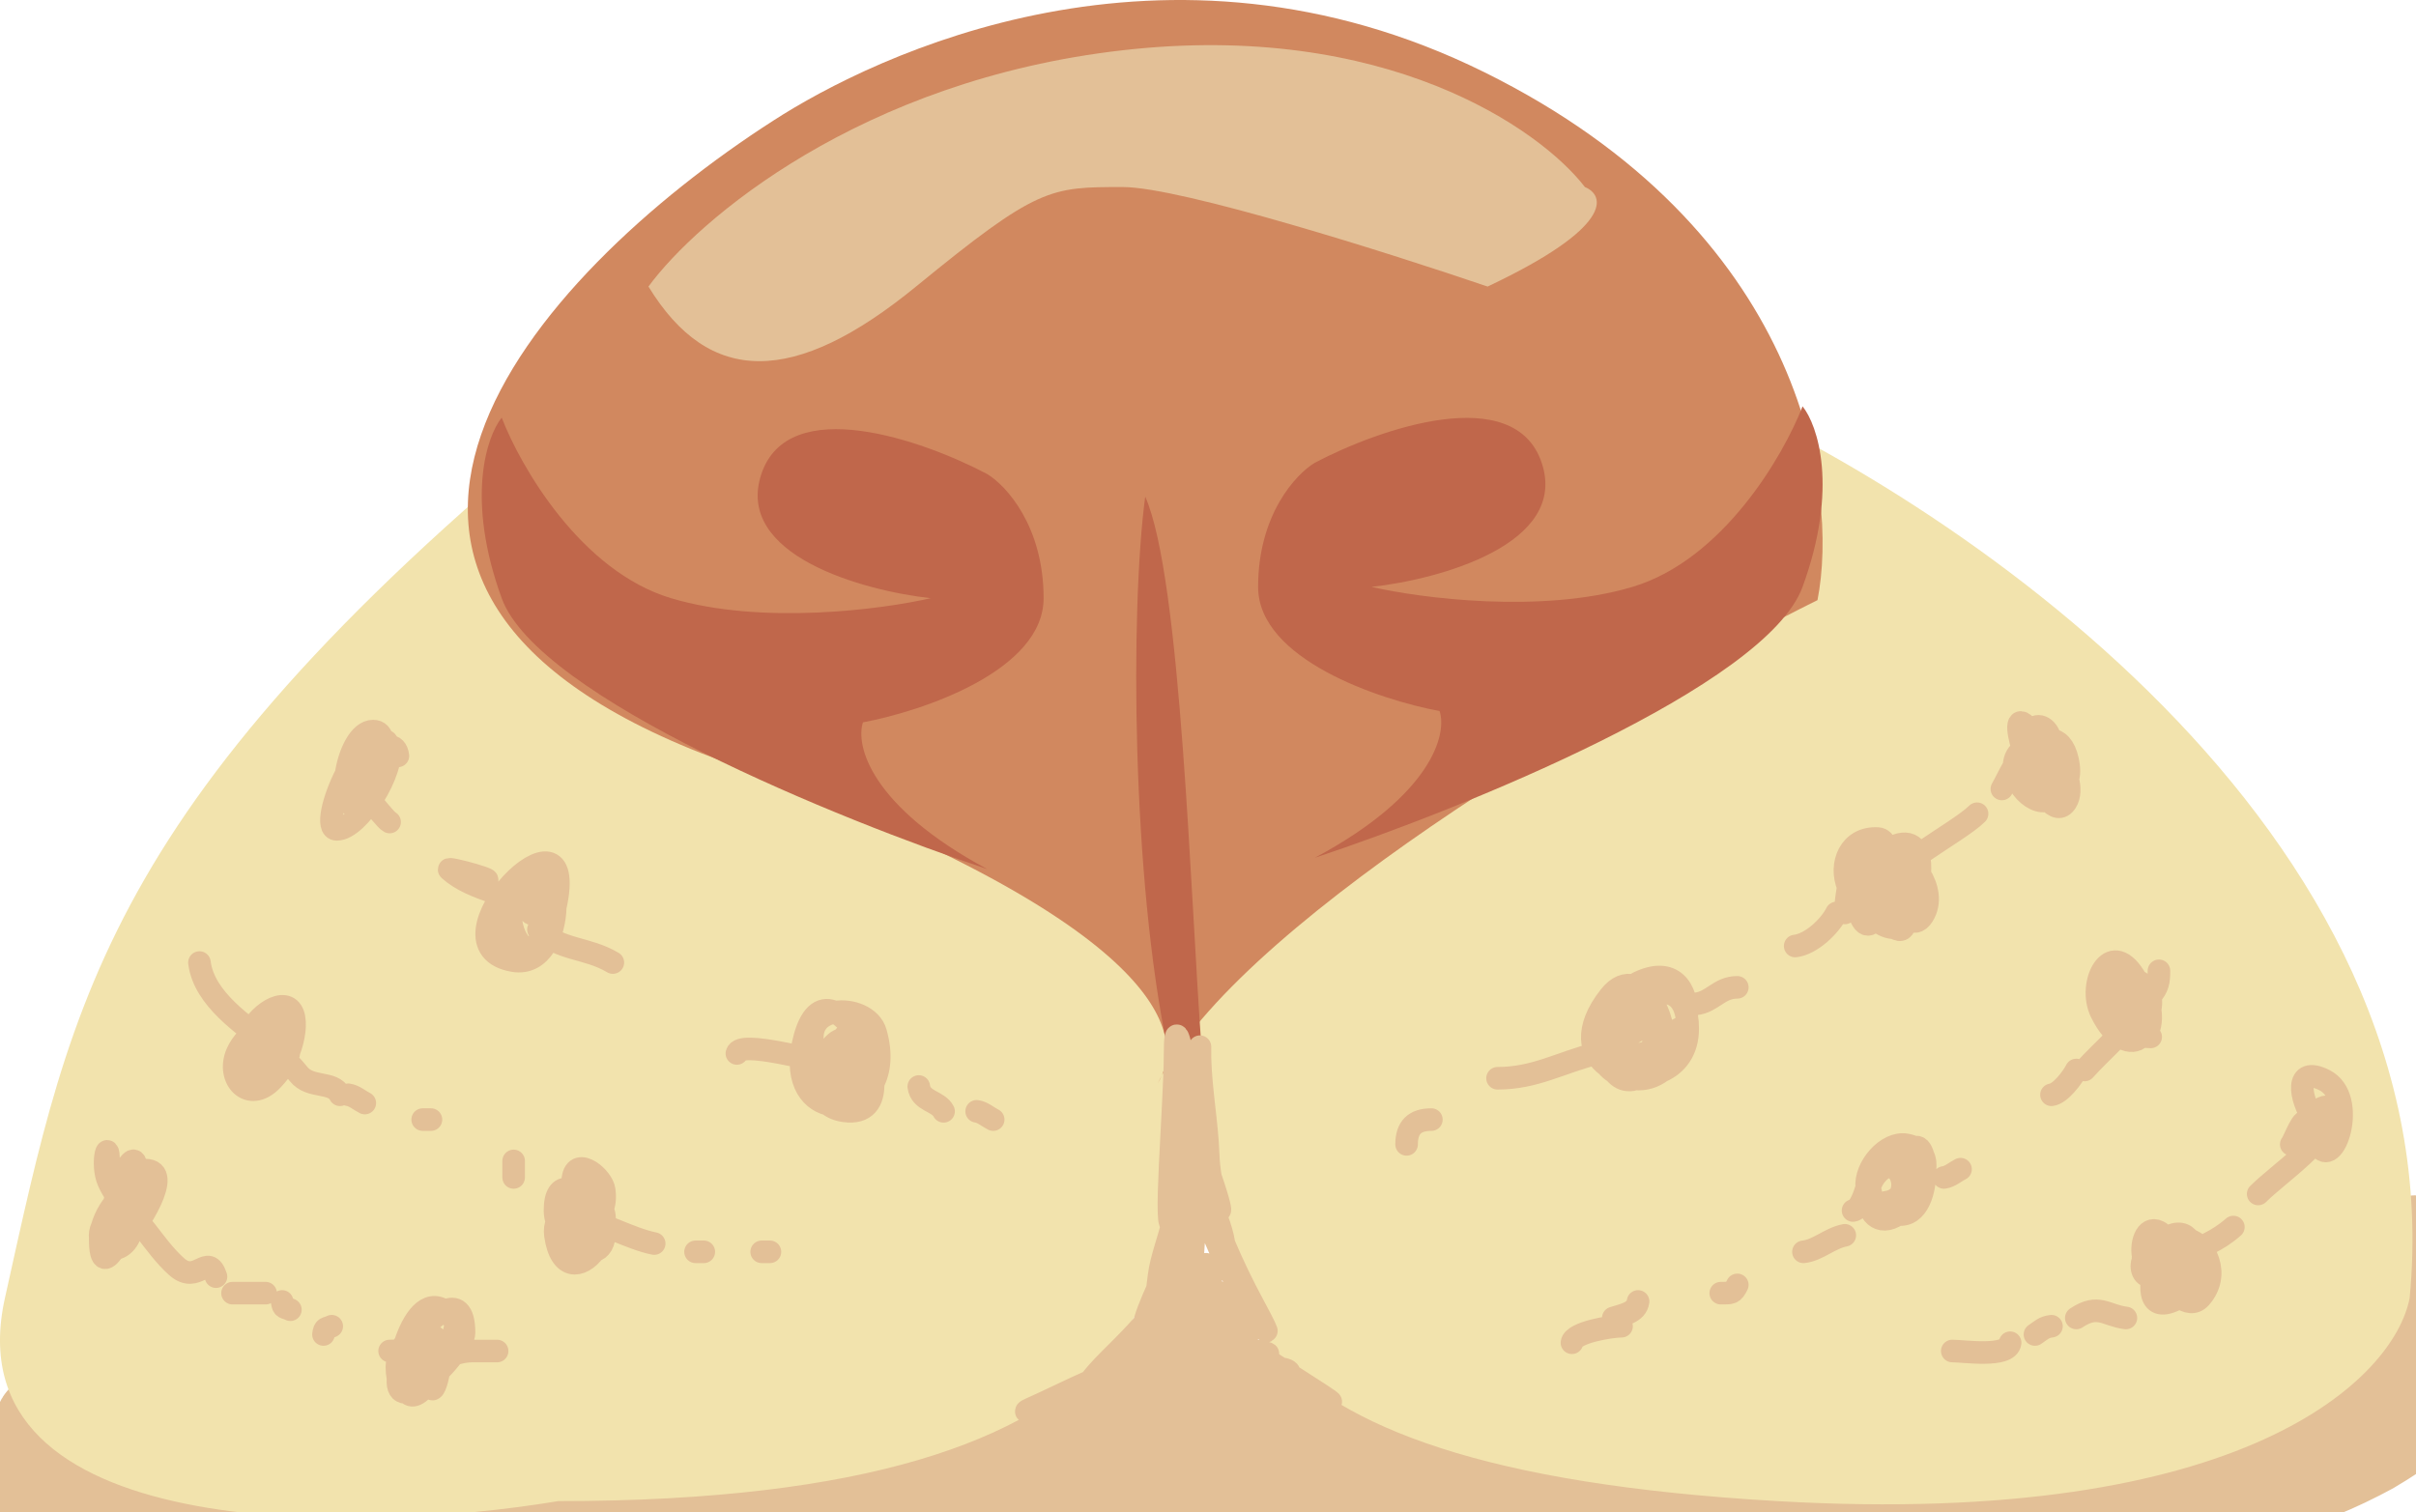 <svg width="107" height="67" viewBox="0 0 107 67" fill="none" xmlns="http://www.w3.org/2000/svg">
<g clip-path="url(#clip0_243_718)">
<path d="M9.199 64.977C8.705 65.21 6.381 65.685 7.775 65.709C10.178 65.751 12.317 66.506 14.692 65.913C21.015 64.332 28.147 65.91 34.526 66.442C41.302 67.006 48.032 67.955 54.808 68.557C58.74 68.907 62.708 68.482 66.648 68.822C72.217 69.302 78.091 69.211 83.614 68.354C84.435 68.227 82.023 68.08 81.946 68.069C78.799 67.629 75.641 67.378 72.466 67.255C64.56 66.95 56.451 66.835 48.543 67.194C47.436 67.245 46.884 67.462 48.339 67.621C52.145 68.04 55.965 68.315 59.772 68.72C60.413 68.788 73.181 69.964 68.987 67.357C66.618 65.884 63.562 65.676 60.87 65.343C55.331 64.658 49.595 64.257 44.027 64.855C43.172 64.947 39.131 65.171 38.453 66.076C38.135 66.499 39.474 66.369 39.999 66.442C41.754 66.686 43.518 66.757 45.288 66.787C49.303 66.857 53.548 67.16 57.534 66.564C57.9 66.509 62.346 65.191 62.335 65.18C61.345 64.19 58.479 64.485 57.31 64.428C52.374 64.186 47.483 64.359 42.562 64.773C42.126 64.81 38.16 65.155 40.894 64.896C44.746 64.53 48.574 63.807 52.388 63.166C54.899 62.744 57.373 62.118 59.894 61.763C60.043 61.742 60.197 61.743 60.342 61.702C60.694 61.601 59.609 61.69 59.243 61.702C57.37 61.763 55.5 61.885 53.628 61.966C52.426 62.018 48.139 61.995 52.143 62.231C56.953 62.514 61.673 62.778 66.445 63.492C70.897 64.158 84.374 63.934 79.912 64.529C75.448 65.124 61.941 64.036 66.404 64.631C73.998 65.644 81.535 67.62 89.229 66.279C91.021 65.966 93.399 65.539 94.945 64.468C95.184 64.303 90.889 64.259 90.591 64.265C87.033 64.337 83.651 64.862 80.196 65.709C79.875 65.788 74.248 67.208 75.517 67.54C81.237 69.036 87.998 67.568 93.663 66.523C94.668 66.338 97.716 66.076 96.694 66.076C93.75 66.076 90.785 66.531 87.927 67.215C85.177 67.872 82.184 68.674 79.83 70.307C77.639 71.826 82.316 71.053 82.882 70.958C88.849 69.951 94.069 66.727 99.746 64.835C100.787 64.487 100.672 64.413 99.4 64.245C98.66 64.147 91.269 63.288 91.141 64.123C90.996 65.065 94.787 65.773 95.311 65.852C98.635 66.35 101.887 65.315 104.791 63.736C104.853 63.702 107.628 62.042 107.171 61.763C105.673 60.847 101.47 62.202 100.01 62.495C89.67 64.573 79.248 65.983 68.886 67.906C68.841 67.915 63.546 68.964 65.671 69.005C69.799 69.083 73.896 69.087 78.02 69.371C78.251 69.387 84.13 69.338 84.387 70.022C84.661 70.753 82.828 70.107 82.047 70.124C78.988 70.19 75.93 70.337 72.873 70.469C65.918 70.771 58.965 71.048 52.021 71.568C51.626 71.598 40.858 72.678 40.934 72.85C41.435 73.977 49.092 74.36 50.007 74.497C55.453 75.313 60.996 76.039 66.445 74.864C66.51 74.849 70.184 74.03 69.089 73.582C66.654 72.586 63.263 72.843 60.708 72.748C48.458 72.291 36.125 71.609 23.867 71.609C21.321 71.609 21.254 71.836 23.846 72.097C31.458 72.862 39.089 73.677 46.752 73.521C47.08 73.514 50.342 73.399 51.147 73.114C52.507 72.632 48.458 72.007 47.037 71.751C39.362 70.369 31.49 70.136 23.724 69.574C20.996 69.377 18.205 69.005 15.465 69.005C13.031 69.005 20.306 69.514 22.727 69.757C27.223 70.21 31.771 70.98 36.296 71.039C36.668 71.044 39.988 71.005 37.924 70.388C29.606 67.902 20.231 68.272 11.641 68.272C10.513 68.272 9.573 68.198 11.152 68.801C13.834 69.826 16.623 70.406 19.493 70.469C19.513 70.47 21.82 70.469 20.551 70.469C17.893 70.469 15.222 70.338 12.597 69.9C9.182 69.331 5.107 65.504 4.317 62.007C3.748 59.487 6.918 66.618 8.935 68.232C9.407 68.61 7.716 68.237 7.124 68.11C6.006 67.869 3.176 67.61 2.486 66.564C2.183 66.103 1.969 62.186 2.405 63.472C3.183 65.766 4.014 67.894 6.351 69.025C10.178 70.877 15.318 70.694 19.493 70.815C26.191 71.01 33.183 69.691 39.714 68.354C47.916 66.674 56.219 65.422 64.451 63.878C66.757 63.446 68.956 62.853 71.205 62.21C72.538 61.829 71.414 62.047 70.676 62.047C69.353 62.047 68.064 62.036 66.75 61.885C65.026 61.686 69.396 63.064 69.659 63.126C75.2 64.429 81.029 64.327 86.584 63.146C89.208 62.588 87.719 62.268 85.974 62.434C84.616 62.563 86.924 63.121 87.072 63.146C88.906 63.458 90.792 63.446 92.524 62.699C94.348 61.912 95.971 60.614 97.528 59.403C97.901 59.114 100.161 56.768 99.563 58.182C98.686 60.254 98.456 65.672 101.902 62.8C103.941 61.102 105.441 58.642 106.927 56.474C107.658 55.407 107.123 55.098 106.317 55.904C104.913 57.308 107.056 60.08 107.863 61.254C108.244 61.808 108.463 61.508 108.432 60.949C108.344 59.312 106.814 57.764 105.869 56.555C105.274 55.794 104.079 53.311 104.079 54.276C104.079 55.793 105.09 57.191 105.035 58.793C104.792 65.844 93.421 68.871 88.293 71.202" stroke="#E3C097" stroke-width="5" stroke-linecap="round"/>
<path d="M74.719 17H67.219C61.386 11 45.219 2.6 27.219 17C4.719 35 3.219 44 0.219 57.5C-2.181 68.3 15.719 68 24.719 66.5C52.219 66.5 52.719 55.667 52.219 47C53.719 56.5 52.719 65 78.719 66.5C99.519 67.7 106.053 61 106.719 57.5C108.719 36.7 86.219 21.833 74.719 17Z" fill="#F2E3AD"/>
<path d="M51.463 47.629C51.404 47.766 51.338 47.889 51.269 48C51.33 47.877 51.395 47.753 51.463 47.629C52.312 45.635 51.473 40.849 32.001 33.724C11.192 26.11 23.545 12.217 34.249 5.343C38.745 2.435 51.59 -3.789 65.72 3.19C79.85 10.169 81.456 21.695 80.493 26.586C72.389 30.615 55.45 40.367 51.463 47.629Z" fill="#D1885F"/>
<path d="M29.719 26.5C25.719 25.3 23.053 20.667 22.219 18.5C21.553 19.333 20.619 22.1 22.219 26.5C23.819 30.9 37.219 36.333 43.719 38.5C38.519 35.7 37.886 33 38.219 32C40.886 31.5 46.219 29.7 46.219 26.5C46.219 23.3 44.553 21.5 43.719 21C40.886 19.5 34.919 17.4 33.719 21C32.519 24.6 38.219 26.167 41.219 26.5C39.053 27 33.719 27.7 29.719 26.5Z" fill="#C0674B"/>
<path d="M72.296 26C76.315 24.8 78.994 20.167 79.832 18C80.501 18.833 81.439 21.6 79.832 26C78.224 30.4 64.761 35.833 58.231 38C63.455 35.2 64.092 32.5 63.757 31.5C61.078 31 55.719 29.2 55.719 26C55.719 22.8 57.394 21 58.231 20.5C61.078 19 67.072 16.9 68.278 20.5C69.483 24.1 63.757 25.667 60.743 26C62.919 26.5 68.278 27.2 72.296 26Z" fill="#C0674B"/>
<path d="M51.719 46.5C50.119 38.9 50.053 27 50.719 22C52.319 25.6 52.719 39.833 53.219 46.5L51.719 46.5Z" fill="#C0674B"/>
<path d="M49.725 2.226C38.091 3.548 30.874 9.756 28.719 12.694C31.412 17.102 35.182 17.102 40.569 12.694C45.955 8.286 46.493 8.286 49.725 8.286C52.31 8.286 61.574 11.225 65.883 12.694C71.484 10.05 71.09 8.654 70.192 8.286C68.217 5.715 61.359 0.903 49.725 2.226Z" fill="#E3C097"/>
<path d="M52.408 47.401C52.408 47.416 52.408 47.432 52.408 47.449M52.408 47.449C52.41 47.807 52.427 48.355 52.472 48.928M52.408 47.449C52.409 47.313 52.415 47.229 52.426 47.188M52.408 47.449C52.408 47.46 52.408 47.471 52.408 47.482C52.408 48.058 52.427 48.588 52.473 49.105M52.472 48.928C52.513 49.451 52.576 49.995 52.67 50.438M52.472 48.928C52.467 48.186 52.443 47.559 52.426 47.188M52.472 48.928C52.473 48.986 52.473 49.045 52.473 49.105M52.67 50.438C52.707 50.615 52.749 50.775 52.797 50.912M52.67 50.438C52.668 50.445 52.667 50.451 52.666 50.458M52.67 50.438C52.702 50.293 52.734 50.153 52.764 50.021M52.797 50.912C52.803 50.932 52.81 50.951 52.817 50.969M52.797 50.912C52.8 50.96 52.804 51.01 52.808 51.061M52.797 50.912C52.782 50.718 52.774 50.545 52.774 50.411C52.774 50.292 52.771 50.161 52.764 50.021M52.817 50.969C52.83 51.002 52.843 51.033 52.856 51.062C53.027 51.448 53.096 51.79 53.123 52.15M52.817 50.969C52.855 50.56 52.857 50.14 52.834 49.721M52.817 50.969C52.815 51 52.812 51.031 52.808 51.061M53.123 52.15C53.144 52.425 53.14 52.712 53.14 53.036C53.14 53.118 53.137 53.17 53.131 53.196M53.123 52.15C53.053 51.964 52.989 51.778 52.937 51.591C52.893 51.433 52.852 51.278 52.814 51.125M53.123 52.15C53.169 52.272 53.218 52.394 53.27 52.516M53.131 53.196C53.118 53.253 53.093 53.179 53.06 53.022M53.131 53.196C53.54 54.201 53.926 55.197 54.422 56.189C54.536 56.418 54.714 56.742 54.912 57.089M53.131 53.196C53.108 53.138 53.084 53.08 53.06 53.022M53.06 53.022C52.984 52.648 52.873 51.804 52.814 51.125M53.06 53.022C52.993 52.857 52.925 52.692 52.856 52.527C52.766 52.314 52.693 52.131 52.634 51.995M52.814 51.125C52.812 51.103 52.81 51.082 52.808 51.061M52.814 51.125C52.811 51.113 52.808 51.102 52.805 51.09M52.808 51.061C52.807 51.071 52.806 51.08 52.805 51.09M52.764 50.021C52.72 49.084 52.544 47.776 52.457 47.167M52.764 50.021C52.788 49.915 52.812 49.814 52.834 49.721M52.457 47.167C52.457 47.165 52.457 47.162 52.456 47.16M52.457 47.167C52.468 47.219 52.479 47.27 52.489 47.319C52.646 48.069 52.789 48.895 52.834 49.721M52.457 47.167C52.541 47.262 52.723 48.222 52.938 49.303M52.457 47.167C52.457 47.167 52.458 47.167 52.457 47.167ZM52.457 47.167C52.445 47.153 52.434 47.16 52.426 47.188M52.456 47.16C52.427 46.955 52.408 46.831 52.408 46.831C52.408 46.831 52.411 46.876 52.415 46.958M52.456 47.16C52.443 47.094 52.429 47.026 52.415 46.958M52.415 46.958C52.418 47.016 52.422 47.094 52.426 47.188M52.415 46.958C52.243 46.117 52.042 45.181 52.042 46.668C52.042 48.879 51.491 55.149 51.954 54.071M52.473 49.105C52.476 49.958 52.454 50.94 52.373 51.851M52.473 49.105C52.514 49.558 52.576 50.002 52.666 50.458M52.373 51.851C52.331 52.325 52.273 52.779 52.194 53.186M52.373 51.851C52.229 52.589 52.134 53.186 52.194 53.186M52.373 51.851C52.461 51.405 52.566 50.907 52.666 50.458M52.194 53.186C52.156 53.386 52.112 53.574 52.062 53.748C52.028 53.868 51.997 53.962 51.97 54.032M52.194 53.186C52.224 53.185 52.291 53.043 52.407 52.707M51.97 54.032C51.964 54.046 51.959 54.059 51.954 54.071M51.97 54.032C51.971 54.012 51.972 53.992 51.973 53.972M51.97 54.032C51.935 54.695 51.891 55.433 51.838 55.619C51.707 56.09 51.483 56.594 51.259 57.103M51.954 54.071C51.787 54.897 51.435 55.696 51.33 56.535C51.32 56.617 51.289 56.841 51.259 57.103M51.954 54.071C51.96 54.038 51.967 54.005 51.973 53.972M52.834 49.721C52.874 49.553 52.91 49.411 52.938 49.303M52.805 51.09C52.771 51.4 52.715 51.703 52.634 51.995M52.805 51.09C52.752 50.875 52.706 50.665 52.666 50.458M52.634 51.995C52.62 52.044 52.606 52.093 52.591 52.141C52.519 52.371 52.458 52.558 52.407 52.707M52.634 51.995C52.459 51.593 52.408 51.614 52.408 52.527C52.408 52.587 52.408 52.647 52.407 52.707M52.407 52.707C52.385 54.296 52.074 55.812 51.597 57.318M52.938 49.303C52.945 49.277 52.951 49.253 52.957 49.232C53.1 48.719 53.138 47.555 53.145 46.879M52.938 49.303C53.142 50.332 53.377 51.471 53.588 52.08C53.594 52.098 53.6 52.116 53.607 52.134M53.145 46.879C53.15 46.415 53.14 46.181 53.14 46.546C53.14 46.658 53.142 46.769 53.145 46.879ZM53.145 46.879C53.183 48.335 53.456 49.73 53.507 51.144C53.519 51.49 53.557 51.827 53.607 52.134M53.607 52.134C53.858 53.679 54.417 54.489 53.607 52.134ZM53.27 52.516C53.321 52.638 53.374 52.76 53.427 52.881M53.27 52.516C53.464 53.488 53.849 54.381 54.232 55.292M53.27 52.516C53.188 52.109 53.14 51.688 53.14 51.245C53.14 50.531 53.295 52.082 53.427 52.881M53.427 52.881C53.75 53.617 54.097 54.354 54.21 55.111M53.427 52.881C53.455 53.051 53.482 53.186 53.507 53.26C53.711 53.872 53.949 54.494 54.21 55.111M54.21 55.111C54.219 55.172 54.226 55.232 54.232 55.292M54.21 55.111C54.6 56.034 55.042 56.946 55.5 57.796C56.542 59.731 56.016 58.954 55.363 57.861M54.232 55.292C54.235 55.32 54.237 55.347 54.239 55.375C54.276 55.895 54.521 56.289 54.777 56.677M54.232 55.292C54.422 55.746 54.612 56.203 54.777 56.677M54.777 56.677C55.013 57.036 55.259 57.391 55.358 57.837C55.359 57.845 55.361 57.853 55.363 57.861M54.777 56.677C54.824 56.813 54.87 56.95 54.912 57.089M55.363 57.861C55.674 59.269 55.177 58.008 54.971 57.287C54.952 57.221 54.932 57.154 54.912 57.089M55.363 57.861C55.214 57.61 55.057 57.343 54.912 57.089M51.597 57.318C51.531 57.525 51.462 57.732 51.391 57.938C51.224 58.419 51.175 58.341 51.178 58.054M51.597 57.318C51.464 57.582 51.324 57.831 51.178 58.054M51.597 57.318C52.094 56.332 52.498 55.133 52.754 54.236C52.945 53.566 52.886 55.374 52.743 56.29M51.178 58.054C51.181 57.815 51.22 57.43 51.259 57.103M51.178 58.054C51.102 58.172 51.023 58.283 50.943 58.386C50.792 58.58 50.683 58.767 50.605 58.933M51.259 57.103C50.984 57.725 50.71 58.353 50.605 58.933M51.973 53.972C52.016 53.737 52.042 53.5 52.042 53.26C52.042 52.427 52.016 53.12 51.973 53.972ZM50.605 58.933C50.594 58.995 50.584 59.057 50.577 59.118C50.485 59.904 50.303 59.578 50.605 58.933ZM52.743 56.29C52.734 56.344 52.726 56.394 52.717 56.441M52.743 56.29C52.756 56.32 52.77 56.35 52.784 56.38M52.743 56.29C52.588 55.941 52.471 55.645 52.408 55.456M52.717 56.441C52.709 56.482 52.701 56.52 52.693 56.555C52.655 56.715 52.546 56.964 52.419 57.22M52.717 56.441C52.622 56.532 52.54 56.627 52.489 56.718C52.017 57.568 51.953 57.649 52.186 57.521M52.717 56.441C52.739 56.421 52.761 56.401 52.784 56.38M52.419 57.22C52.39 57.279 52.359 57.34 52.328 57.399M52.419 57.22C52.593 56.998 52.764 56.788 52.9 56.631M52.419 57.22C52.341 57.319 52.263 57.42 52.186 57.521M52.328 57.399C52.318 57.419 52.308 57.438 52.297 57.458M52.328 57.399C52.311 57.422 52.294 57.446 52.276 57.47M52.328 57.399C52.54 57.117 52.765 56.912 52.967 56.772M52.297 57.458C52.074 57.884 51.847 58.257 51.879 58.182C51.997 57.907 52.133 57.67 52.276 57.47M52.297 57.458C52.387 57.408 52.499 57.346 52.632 57.287C52.819 57.204 52.976 57.126 53.107 57.053M52.297 57.458C52.29 57.462 52.283 57.466 52.276 57.47M52.276 57.47C52.243 57.489 52.212 57.506 52.186 57.521M52.967 56.772C53.613 56.324 54.032 56.54 53.107 57.053M52.967 56.772C53.012 56.864 53.059 56.958 53.107 57.053M52.967 56.772C52.944 56.724 52.922 56.677 52.9 56.631M53.107 57.053C53.356 57.542 53.647 58.053 53.951 58.476M52.186 57.521C51.726 58.124 51.345 58.679 51.676 58.386C51.903 58.184 52.231 58.023 52.525 57.915M52.784 56.38C53.212 56.006 53.804 55.765 53.12 56.392C53.071 56.437 52.994 56.521 52.9 56.631M52.784 56.38C52.821 56.462 52.859 56.545 52.9 56.631M52.525 57.915C52.583 57.894 52.639 57.875 52.693 57.858M52.525 57.915C52.438 57.994 52.338 58.09 52.225 58.203C52.221 58.206 52.218 58.21 52.214 58.213M52.525 57.915C52.999 57.483 53.072 57.54 52.693 57.858M52.693 57.858C53.249 57.682 53.555 57.732 52.489 58.101C52.396 58.133 52.31 58.169 52.232 58.205M52.693 57.858C52.58 57.953 52.426 58.07 52.232 58.205M52.232 58.205C52.226 58.208 52.22 58.211 52.214 58.213M52.232 58.205C52.222 58.212 52.212 58.219 52.202 58.226M52.214 58.213C51.96 58.334 51.785 58.469 51.701 58.557M52.214 58.213C52.21 58.218 52.206 58.222 52.202 58.226M51.701 58.557C51.547 58.719 51.694 58.729 52.202 58.226M51.701 58.557C51.777 58.506 51.863 58.449 51.961 58.386C52.047 58.33 52.127 58.277 52.202 58.226M51.701 58.557C50.804 59.171 51.372 59.043 52.225 58.569C53.35 57.944 52.707 58.557 52.002 59.058M52.002 59.058C51.985 59.069 51.969 59.081 51.952 59.093M52.002 59.058C52.133 59.017 52.264 58.977 52.391 58.938M52.002 59.058C50.903 59.4 49.804 59.778 51.33 59.301C51.53 59.239 51.739 59.167 51.952 59.093M51.952 59.093C51.721 59.254 51.486 59.401 51.309 59.484C48.787 60.676 51.73 59.448 52.909 58.935M51.952 59.093C52.097 59.042 52.243 58.99 52.391 58.938M52.909 58.935C52.997 58.897 53.075 58.862 53.14 58.834C53.191 58.811 53.233 58.791 53.27 58.774M52.909 58.935C52.836 59.026 52.933 59.118 53.344 59.118C53.469 59.118 53.907 59.06 54.282 58.99M52.909 58.935C52.961 58.87 53.099 58.805 53.27 58.774M53.27 58.774C53.299 58.76 53.325 58.747 53.346 58.736M53.27 58.774C53.454 58.741 53.677 58.746 53.873 58.834C53.925 58.856 54.087 58.916 54.282 58.99M53.346 58.736C53.495 58.657 53.418 58.658 53.214 58.706M53.346 58.736C53.491 58.761 53.705 58.735 53.92 58.687M53.346 58.736C53.338 58.735 53.331 58.733 53.324 58.732C53.283 58.723 53.246 58.714 53.214 58.706M53.214 58.706C53.023 58.752 52.723 58.838 52.391 58.938M53.214 58.706C53.187 58.7 53.162 58.694 53.141 58.688M52.391 58.938C52.638 58.852 52.889 58.766 53.141 58.688M53.141 58.688C53.2 58.67 53.261 58.652 53.321 58.634M53.141 58.688C52.864 58.617 53.022 58.613 53.321 58.634M53.321 58.634C53.532 58.573 53.743 58.518 53.951 58.476M53.321 58.634C53.492 58.646 53.71 58.667 53.92 58.687M53.951 58.476C54.173 58.43 54.392 58.398 54.605 58.386C54.847 58.372 54.496 58.537 54.08 58.648M53.951 58.476C53.994 58.535 54.037 58.593 54.08 58.648M54.08 58.648C54.027 58.662 53.974 58.675 53.92 58.687M54.08 58.648C54.096 58.668 54.111 58.688 54.127 58.708M53.92 58.687C53.99 58.694 54.06 58.701 54.127 58.708M54.127 58.708C54.341 58.729 54.523 58.747 54.605 58.752C55.131 58.783 54.812 58.886 54.358 58.975M54.127 58.708C54.204 58.804 54.281 58.894 54.358 58.975M54.358 58.975C54.333 58.98 54.308 58.985 54.282 58.99M54.358 58.975C54.381 58.999 54.404 59.023 54.427 59.045M54.282 58.99C54.329 59.008 54.377 59.026 54.427 59.045M54.427 59.045C54.892 59.223 55.431 59.444 55.154 59.444C54.925 59.444 54.677 59.291 54.427 59.045ZM53.873 57.287C52.595 57.447 55.349 61.891 53.954 58.752C52.97 56.538 54.321 59.015 55.052 60.056M55.052 60.056C55.088 60.106 55.122 60.153 55.154 60.196C55.183 60.235 55.209 60.271 55.231 60.305M55.052 60.056C56.02 59.905 56.855 59.841 55.256 60.298C55.248 60.3 55.239 60.303 55.231 60.305M55.052 60.056C54.772 60.099 54.48 60.15 54.233 60.198M55.231 60.305C55.256 60.345 55.277 60.381 55.294 60.414M55.231 60.305C55.161 60.325 55.09 60.346 55.016 60.367M55.294 60.414C55.301 60.428 55.308 60.442 55.313 60.456M55.294 60.414C55.202 60.395 55.109 60.38 55.016 60.367M55.294 60.414C55.405 60.437 55.515 60.466 55.622 60.502C55.799 60.56 55.632 60.529 55.313 60.456M55.313 60.456C55.338 60.512 55.348 60.559 55.347 60.598M55.313 60.456C55.215 60.433 55.101 60.406 54.979 60.377M55.347 60.598C55.34 60.807 54.986 60.774 54.547 60.65M55.347 60.598C55.081 60.609 54.815 60.628 54.547 60.65M55.347 60.598C55.562 60.588 55.776 60.583 55.988 60.583C58.15 60.583 56.731 61.315 55.337 61.315M54.547 60.65C54.461 60.626 54.372 60.599 54.282 60.569M54.547 60.65C54.194 60.68 53.839 60.718 53.486 60.759M54.282 60.569C54.107 60.511 53.928 60.444 53.758 60.377M54.282 60.569C54.023 60.636 53.755 60.702 53.486 60.759M54.282 60.569C54.377 60.544 54.471 60.518 54.563 60.493M53.758 60.377C53.712 60.359 53.668 60.342 53.624 60.324M53.758 60.377C53.686 60.366 53.615 60.354 53.544 60.341M53.758 60.377C54.039 60.422 54.323 60.455 54.563 60.493M53.624 60.324C53.042 60.088 52.62 59.871 52.978 60.034C53.268 60.166 53.585 60.226 53.912 60.263M53.624 60.324C53.735 60.3 53.833 60.279 53.912 60.263M53.624 60.324C53.598 60.33 53.572 60.335 53.544 60.341M53.912 60.263C54.219 60.297 54.535 60.312 54.846 60.346M53.912 60.263C53.961 60.253 54.002 60.244 54.035 60.237C54.097 60.224 54.163 60.211 54.233 60.198M54.846 60.346C54.903 60.352 54.96 60.359 55.016 60.367M54.846 60.346C54.891 60.356 54.935 60.367 54.979 60.377M54.846 60.346C54.651 60.299 54.44 60.248 54.233 60.198M55.016 60.367C55.004 60.37 54.991 60.374 54.979 60.377M54.979 60.377C54.846 60.415 54.707 60.454 54.563 60.493M54.233 60.198C53.767 60.084 53.325 59.975 53.14 59.932C52.986 59.895 52.779 59.906 52.557 59.947M52.557 59.947C51.997 60.05 51.335 60.351 51.151 60.596M52.557 59.947C52.53 59.917 52.508 59.885 52.489 59.851C52.274 59.444 52.638 58.01 52.022 58.935C51.94 59.057 51.842 59.181 51.73 59.305M52.557 59.947C52.742 60.152 53.126 60.264 53.544 60.341M51.151 60.596C51.064 60.712 51.085 60.816 51.276 60.88M51.151 60.596C51.307 60.592 51.431 60.594 51.493 60.603C51.66 60.629 51.825 60.66 51.989 60.694M51.151 60.596C50.812 60.604 50.324 60.642 50.015 60.698M51.276 60.88C51.285 60.883 51.295 60.886 51.305 60.889M51.276 60.88C51.456 60.827 51.708 60.762 51.989 60.694M51.276 60.88C51.263 60.884 51.251 60.888 51.239 60.891M51.305 60.889C51.361 60.906 51.43 60.919 51.513 60.929C51.571 60.935 51.63 60.941 51.69 60.944M51.305 60.889C51.505 60.885 51.709 60.889 51.913 60.898M51.305 60.889C51.283 60.89 51.261 60.891 51.239 60.891M51.69 60.944C51.751 60.948 51.814 60.95 51.877 60.951M51.69 60.944C51.768 60.927 51.842 60.911 51.913 60.898M51.69 60.944C51.62 60.96 51.547 60.977 51.472 60.995M51.877 60.951C52.062 60.953 52.254 60.944 52.452 60.925M51.877 60.951C51.824 60.957 51.77 60.964 51.716 60.969C51.626 60.98 51.544 60.988 51.472 60.995M51.877 60.951C51.989 60.938 52.102 60.925 52.214 60.912M52.452 60.925C52.514 60.919 52.577 60.911 52.639 60.904M52.452 60.925C52.501 60.927 52.549 60.93 52.597 60.932M52.452 60.925C52.373 60.92 52.294 60.916 52.214 60.912M52.639 60.904C52.691 60.897 52.743 60.89 52.795 60.883M52.639 60.904C52.628 60.913 52.614 60.922 52.597 60.932M52.639 60.904C52.665 60.885 52.678 60.868 52.681 60.855M52.795 60.883C53.023 60.85 53.255 60.807 53.486 60.759M52.795 60.883C52.881 60.905 52.967 60.926 53.053 60.948M52.795 60.883C52.758 60.873 52.72 60.864 52.683 60.855M53.486 60.759C53.217 60.79 52.949 60.822 52.683 60.855M54.563 60.493C54.724 60.519 54.864 60.547 54.971 60.583M53.544 60.341C53.108 60.435 52.501 60.569 51.989 60.694M51.989 60.694C52.165 60.73 52.338 60.77 52.51 60.812M51.239 60.891C50.897 60.996 50.857 61.053 51.472 60.995M51.239 60.891C50.964 60.901 50.696 60.928 50.447 60.988M51.472 60.995C51.406 61.011 51.338 61.028 51.268 61.045M52.214 60.912C52.369 60.893 52.525 60.874 52.681 60.855M52.214 60.912C52.114 60.907 52.013 60.901 51.913 60.898M52.681 60.855C52.682 60.855 52.682 60.855 52.683 60.855M52.681 60.855C52.624 60.841 52.568 60.826 52.51 60.812M52.681 60.855C52.681 60.855 52.681 60.855 52.681 60.855ZM52.681 60.855C52.687 60.822 52.627 60.808 52.51 60.812M55.337 61.315C54.599 61.315 53.918 61.165 53.237 60.995M55.337 61.315C55.356 61.315 55.376 61.317 55.397 61.319M53.237 60.995C53.175 60.979 53.114 60.964 53.053 60.948M53.237 60.995C52.958 61.008 52.676 61.023 52.395 61.034M53.237 60.995C53.703 60.971 54.163 60.949 54.605 60.949H53.161C53.125 60.949 53.089 60.949 53.053 60.948M53.053 60.948C52.906 60.946 52.753 60.94 52.597 60.932M52.51 60.812C52.377 60.817 52.172 60.846 51.913 60.898M50.015 60.698C49.778 60.741 49.646 60.794 49.768 60.854M50.015 60.698C49.931 60.752 49.849 60.804 49.768 60.854M50.015 60.698C50.161 60.603 50.31 60.502 50.459 60.396M49.768 60.854C49.817 60.878 49.907 60.903 50.048 60.929C50.179 60.953 50.312 60.972 50.447 60.988M49.768 60.854C49.601 60.958 49.441 61.051 49.296 61.132C48.717 61.454 49.205 61.041 49.666 60.666M50.447 60.988C50.715 61.02 50.99 61.038 51.268 61.045M50.447 60.988C50.395 61.001 50.343 61.015 50.292 61.031C49.899 61.152 49.734 61.249 49.719 61.323M51.268 61.045C51.639 61.056 52.017 61.048 52.395 61.034M51.268 61.045C51.164 61.072 51.055 61.101 50.943 61.132C50.624 61.221 50.177 61.266 49.719 61.323M52.395 61.034C52.187 61.125 51.86 61.246 51.391 61.397C50.892 61.557 49.675 61.538 49.719 61.323M52.395 61.034C52.484 60.995 52.551 60.961 52.597 60.932M49.719 61.323C49.097 61.4 48.456 61.5 48.095 61.763C47.555 62.156 44.711 62.824 45.634 62.414C47.038 61.79 48.25 61.117 49.666 60.666M49.666 60.666C49.779 60.63 49.892 60.596 50.008 60.563C50.166 60.517 50.318 60.46 50.459 60.396M49.666 60.666C49.907 60.469 50.141 60.283 50.211 60.217C51.4 59.09 51.825 59.02 51.73 59.305M50.459 60.396C51.17 60.072 51.648 59.553 51.73 59.305M50.459 60.396C50.927 60.063 51.389 59.684 51.73 59.305M55.397 61.319C55.769 61.365 56.574 61.782 56.273 61.681C55.991 61.588 55.692 61.465 55.397 61.319ZM55.397 61.319C54.898 61.072 54.414 60.758 54.056 60.4C53.233 59.577 55.066 60.525 56.074 61.127M56.074 61.127C56.324 61.276 56.523 61.404 56.619 61.478C58.32 62.801 56.874 61.788 56.074 61.127ZM56.074 61.127C55.998 61.063 55.928 61.004 55.866 60.949C55.19 60.348 57.911 61.605 58.633 61.966C59.969 62.634 56.566 60.627 55.005 59.456M55.005 59.456C54.888 59.368 54.781 59.285 54.687 59.207M55.005 59.456C54.5 58.246 53.737 56.363 53.873 57.654C53.896 57.878 54.284 58.558 54.687 59.207M55.005 59.456C55.08 59.634 55.149 59.798 55.208 59.935M54.687 59.207C54.659 59.184 54.632 59.162 54.607 59.14M54.687 59.207C54.714 59.251 54.741 59.295 54.769 59.338M54.607 59.14C54.606 59.14 54.606 59.139 54.605 59.139C54.274 58.855 53.54 58.521 53.507 58.02C53.496 57.868 54.113 58.544 54.607 59.14ZM54.607 59.14C54.663 59.208 54.717 59.274 54.769 59.338M54.769 59.338C54.94 59.551 55.082 59.738 55.154 59.851C55.173 59.88 55.191 59.908 55.208 59.935M54.769 59.338C54.973 59.664 55.176 59.974 55.331 60.205M55.208 59.935C55.784 60.833 55.669 60.706 55.331 60.205M55.208 59.935C55.256 60.044 55.298 60.136 55.331 60.205M55.331 60.205C55.334 60.209 55.336 60.213 55.337 60.217M52.042 59.85C51.339 59.85 49.169 61.365 49.194 61.315C49.56 60.582 50.273 59.754 50.518 59.481M50.518 59.481C50.621 59.367 50.642 59.351 50.518 59.481ZM50.518 59.481C50.38 59.628 50.062 59.959 49.479 60.542C47.945 62.076 47.511 61.859 49.112 60.257C50.833 58.537 52.12 57.321 52.408 54.724M72.914 47.035C72.885 47.031 72.857 47.026 72.83 47.019M72.83 47.019C72.65 46.97 72.496 46.835 72.348 46.695M72.83 47.019C72.792 47.07 72.752 47.123 72.71 47.177C72.451 47.51 71.782 47.474 71.397 47.247M72.83 47.019C72.968 46.828 73.075 46.657 73.153 46.505M72.348 46.695C72.086 46.446 71.844 46.178 71.519 46.332M72.348 46.695C72.211 46.681 72.062 46.647 71.897 46.587C71.733 46.528 71.609 46.441 71.519 46.332M72.348 46.695C72.674 46.728 72.927 46.644 73.153 46.505M71.519 46.332C71.446 46.367 71.369 46.423 71.286 46.506C71.271 46.521 71.257 46.535 71.245 46.55M71.519 46.332C71.475 46.279 71.44 46.221 71.411 46.159M71.245 46.55C71.186 46.617 71.149 46.682 71.129 46.745M71.245 46.55C71.27 46.41 71.329 46.279 71.411 46.159M71.245 46.55C71.206 46.765 71.245 47 71.397 47.247M71.129 46.745C71.079 46.906 71.146 47.05 71.279 47.164M71.129 46.745C71.056 46.371 71.146 46.017 71.323 45.721M71.129 46.745C71.156 46.882 71.205 47.023 71.279 47.164M71.279 47.164C71.314 47.194 71.354 47.221 71.397 47.247M71.279 47.164C71.281 47.168 71.284 47.172 71.286 47.177C71.322 47.244 71.359 47.306 71.397 47.362M71.397 47.247C71.434 47.307 71.478 47.367 71.528 47.428M73.153 46.505C73.157 46.497 73.161 46.49 73.164 46.482M73.153 46.505C73.155 46.503 73.157 46.502 73.16 46.5M73.164 46.482C73.361 46.091 73.369 45.823 73.265 45.657M73.164 46.482C73.163 46.488 73.161 46.494 73.16 46.5M73.164 46.482C73.242 46.163 73.277 45.858 73.265 45.657M73.265 45.657C72.981 45.203 71.854 45.513 71.411 46.159M73.265 45.657C73.264 45.633 73.262 45.611 73.26 45.59C73.121 44.483 71.843 44.85 71.323 45.721M71.411 46.159C71.351 46.028 71.324 45.88 71.323 45.721M71.528 47.428C71.566 47.473 71.607 47.518 71.652 47.563C71.667 47.578 71.682 47.592 71.696 47.606M71.528 47.428C71.484 47.407 71.44 47.385 71.397 47.362M71.528 47.428C71.853 47.579 72.225 47.658 72.599 47.657M71.696 47.606C71.86 47.758 72.013 47.83 72.154 47.841M71.696 47.606C71.627 47.574 71.562 47.54 71.504 47.504M71.696 47.606C71.759 47.634 71.825 47.661 71.897 47.685C72.068 47.745 72.232 47.781 72.389 47.795M72.154 47.841C72.24 47.847 72.322 47.831 72.4 47.796M72.154 47.841C71.933 47.847 71.71 47.749 71.504 47.504M72.154 47.841C72.233 47.838 72.312 47.823 72.389 47.795M72.4 47.796C72.414 47.79 72.427 47.783 72.441 47.776M72.4 47.796C72.396 47.796 72.393 47.796 72.389 47.795M72.4 47.796C72.855 47.837 73.251 47.703 73.581 47.458M72.441 47.776C72.496 47.745 72.549 47.705 72.599 47.657M72.441 47.776C72.424 47.783 72.407 47.789 72.389 47.795M72.441 47.776C72.514 47.745 72.586 47.705 72.656 47.657M72.599 47.657C72.86 47.407 73.051 46.943 73.16 46.5M72.599 47.657C72.618 47.657 72.637 47.657 72.656 47.657M73.16 46.5C73.312 46.406 73.451 46.286 73.593 46.16M71.323 45.721C71.322 45.651 71.326 45.578 71.335 45.505M71.397 47.362C71.432 47.413 71.468 47.461 71.504 47.504M71.397 47.362C71.319 47.319 71.245 47.271 71.175 47.22M71.504 47.504C71.367 47.419 71.258 47.324 71.175 47.22M72.656 47.657C73.102 47.348 73.474 46.708 73.593 46.16M72.656 47.657C72.975 47.649 73.293 47.584 73.581 47.458M73.593 46.16C73.608 46.09 73.619 46.022 73.626 45.956C73.68 45.411 73.412 44.627 72.989 44.126M73.593 46.16C73.829 45.951 74.069 45.725 74.378 45.57M72.989 44.126C72.799 43.901 72.579 43.734 72.342 43.669M72.989 44.126C73.771 43.812 74.522 43.958 74.703 45.029M72.989 44.126C72.368 44.375 71.728 44.912 71.335 45.505M72.342 43.669C72.008 43.578 71.642 43.693 71.286 44.146C70.148 45.594 70.419 46.662 71.175 47.22M72.342 43.669C72.412 43.613 72.481 43.568 72.547 43.536C74.082 42.79 74.739 43.803 74.703 45.029M72.342 43.669C71.897 44.026 71.419 44.822 71.335 45.505M71.175 47.22C70.799 46.749 70.943 46.099 71.335 45.505M73.581 47.458C74.241 47.168 74.745 46.555 74.745 45.57C74.745 45.368 74.73 45.188 74.703 45.029M73.581 47.458C74.278 46.94 74.677 45.927 74.703 45.029M81.702 40.444C81.763 39.894 81.812 39.52 81.854 39.282M81.854 39.282C81.987 38.531 82.047 39.134 82.184 39.816M81.854 39.282C81.435 38.283 81.93 37.075 83.166 37.148C83.346 37.158 83.463 37.292 83.533 37.502M81.854 39.282C81.914 39.424 81.992 39.562 82.088 39.691C82.121 39.734 82.152 39.775 82.184 39.816M82.184 39.816C82.329 40.538 82.558 41.35 83.049 40.733M82.184 39.816C82.504 40.229 82.792 40.529 83.049 40.733M83.049 40.733C83.078 40.697 83.109 40.654 83.14 40.607M83.049 40.733C83.387 41.004 83.671 41.11 83.903 41.097M83.14 40.607C83.149 40.594 83.158 40.58 83.166 40.566C83.195 40.52 83.228 40.445 83.262 40.347M83.14 40.607C82.304 39.607 81.874 37.283 83.533 37.502M83.14 40.607C83.356 40.865 83.599 41.035 83.84 41.05M83.262 40.347C83.265 40.34 83.267 40.333 83.27 40.326M83.262 40.347C83.255 40.333 83.248 40.319 83.241 40.305M83.262 40.347C83.34 40.495 83.43 40.632 83.533 40.749C83.648 40.881 83.75 40.98 83.84 41.05M83.27 40.326C83.393 39.967 83.535 39.327 83.593 38.715M83.27 40.326C83.26 40.319 83.25 40.312 83.241 40.305M83.27 40.326C83.496 40.486 83.796 40.624 84.184 40.728C84.261 40.749 84.334 40.752 84.402 40.739M83.593 38.715C83.618 38.449 83.627 38.188 83.612 37.957M83.593 38.715C83.541 38.455 83.524 38.235 83.553 38.104C83.569 38.032 83.589 37.984 83.612 37.957M83.593 38.715C83.718 39.342 84.043 40.201 84.409 40.601M83.612 37.957C83.611 37.936 83.609 37.915 83.607 37.895M83.612 37.957C83.685 37.871 83.79 37.992 83.9 38.23M83.607 37.895C83.601 37.821 83.592 37.75 83.579 37.684M83.607 37.895C83.774 37.837 83.976 37.824 84.215 37.868M83.607 37.895C82.824 38.168 82.806 39.431 83.241 40.305M83.579 37.684C83.567 37.619 83.552 37.558 83.533 37.502M83.579 37.684C83.646 37.635 83.713 37.591 83.781 37.552M83.579 37.684C82.8 38.262 82.193 39.533 83.241 40.305M83.533 37.502C83.591 37.51 83.652 37.52 83.716 37.534C83.738 37.539 83.76 37.545 83.781 37.552M83.903 41.097C84.105 41.085 84.268 40.983 84.394 40.819M83.903 41.097C83.882 41.083 83.862 41.068 83.84 41.05M83.903 41.097C84.203 41.301 84.349 41.148 84.394 40.819M84.394 40.819C84.416 40.79 84.437 40.758 84.457 40.725M84.394 40.819C84.396 40.798 84.399 40.776 84.401 40.754M84.457 40.725C84.467 40.709 84.476 40.694 84.485 40.677M84.457 40.725C84.443 40.73 84.429 40.734 84.414 40.737M84.457 40.725C84.477 40.719 84.496 40.711 84.514 40.702M84.485 40.677C84.517 40.619 84.545 40.555 84.57 40.488M84.485 40.677C84.479 40.672 84.474 40.667 84.468 40.662M84.485 40.677C84.494 40.686 84.504 40.694 84.514 40.702M84.57 40.488C84.828 39.792 84.728 38.667 84.322 38.02M84.57 40.488C84.537 40.551 84.503 40.609 84.468 40.662M84.57 40.488C84.702 40.234 84.82 39.886 84.916 39.426C84.97 39.168 85.004 38.938 85.021 38.735M84.322 38.02C84.289 37.966 84.253 37.915 84.215 37.868M84.322 38.02C84.543 38.139 84.811 38.402 85.021 38.735M84.322 38.02C84.121 37.91 83.96 37.92 83.919 38.104C83.911 38.141 83.905 38.183 83.9 38.23M84.215 37.868C84.092 37.717 83.947 37.606 83.781 37.552M84.215 37.868C84.319 37.888 84.431 37.919 84.55 37.962C84.794 38.05 84.949 38.346 85.022 38.714M83.781 37.552C84.438 37.181 85.127 37.347 85.022 38.714M83.84 41.05C84.033 41.063 84.225 40.975 84.401 40.754M84.401 40.754C84.405 40.748 84.41 40.742 84.414 40.737M84.401 40.754C84.401 40.749 84.402 40.744 84.402 40.739M84.414 40.737C84.432 40.713 84.45 40.688 84.468 40.662M84.414 40.737C84.41 40.738 84.406 40.738 84.402 40.739M84.468 40.662C84.448 40.643 84.428 40.623 84.409 40.601M85.021 38.735C85.021 38.728 85.022 38.721 85.022 38.714M85.021 38.735C85.023 38.739 85.026 38.743 85.029 38.748M85.022 38.714C85.025 38.725 85.027 38.736 85.029 38.748M84.402 40.739C84.406 40.696 84.408 40.65 84.409 40.601M84.514 40.702C84.976 40.481 85.163 39.482 85.029 38.748M84.514 40.702C84.732 40.883 84.958 40.883 85.16 40.566C85.537 39.973 85.356 39.274 85.029 38.748M84.409 40.601C84.413 40.349 84.38 40.039 84.325 39.722M84.325 39.722C84.226 39.16 84.058 38.573 83.9 38.23M84.325 39.722C83.989 39.837 83.845 38.752 83.9 38.23M84.325 39.722C84.413 39.691 84.516 39.576 84.631 39.345M90.818 32.766C90.842 32.871 90.856 32.989 90.856 33.12C90.681 33.471 90.173 33.823 90.124 34.218M90.818 32.766C90.678 32.164 90.19 31.994 89.928 32.391M90.818 32.766C91.141 32.791 91.43 33.047 91.568 33.669C91.651 34.042 91.643 34.318 91.575 34.51M90.818 32.766C90.681 32.755 90.538 32.785 90.397 32.847M89.928 32.391C89.826 32.545 89.758 32.786 89.758 33.12C89.758 33.13 89.758 33.14 89.758 33.15M89.928 32.391C89.932 32.396 89.936 32.402 89.941 32.408C90.044 32.546 90.155 32.691 90.266 32.843M89.928 32.391C89.278 31.534 89.294 32.232 89.6 33.209M89.758 33.15C89.758 33.151 89.758 33.152 89.758 33.153M89.758 33.15C89.922 32.98 90.093 32.863 90.266 32.843M89.758 33.15C89.757 33.151 89.755 33.153 89.754 33.154M89.758 33.153C89.759 33.219 89.763 33.283 89.771 33.347M89.758 33.153C89.823 33.139 89.89 33.136 89.959 33.144M89.758 33.153C89.757 33.153 89.755 33.154 89.754 33.154M89.771 33.347C89.855 34.064 90.329 34.601 90.777 34.786M89.771 33.347C89.829 33.274 89.893 33.206 89.959 33.144M89.771 33.347C89.74 33.384 89.711 33.423 89.683 33.463M90.777 34.786C90.864 34.822 90.95 34.844 91.031 34.852M90.777 34.786C90.658 34.87 90.488 34.894 90.309 34.869M90.777 34.786C90.969 34.65 91.027 34.356 90.775 33.852C90.543 33.389 90.239 33.175 89.959 33.144M91.031 34.852C91.274 34.877 91.482 34.773 91.575 34.51M91.031 34.852C91.028 34.879 91.024 34.904 91.019 34.931C90.967 35.207 90.85 35.367 90.701 35.439M91.031 34.852C91.124 34.158 90.724 33.479 90.302 32.893M91.575 34.51C91.671 34.889 91.672 35.257 91.507 35.52C91.286 35.874 90.996 35.773 90.701 35.439M91.575 34.51C91.408 33.85 90.952 33.156 90.571 32.917C90.513 32.88 90.455 32.857 90.397 32.847M90.397 32.847C90.365 32.861 90.334 32.876 90.302 32.893M90.397 32.847C90.353 32.839 90.309 32.838 90.266 32.843M90.302 32.893C90.183 32.958 90.067 33.044 89.959 33.144M90.302 32.893C90.29 32.877 90.278 32.86 90.266 32.843M89.683 33.463C89.597 33.586 89.525 33.718 89.473 33.852C89.267 34.382 89.823 34.803 90.309 34.869M89.683 33.463C89.664 33.407 89.646 33.352 89.628 33.297M89.683 33.463C89.848 33.938 90.07 34.451 90.309 34.869M90.309 34.869C90.436 35.093 90.569 35.289 90.701 35.439M89.754 33.154C89.7 33.165 89.648 33.184 89.6 33.209M89.754 33.154C89.712 33.198 89.669 33.246 89.628 33.297M89.6 33.209C89.368 33.328 89.204 33.593 89.2 33.938M89.6 33.209C89.609 33.238 89.618 33.268 89.628 33.297M89.2 33.938C89.196 34.225 89.303 34.569 89.575 34.931C89.869 35.323 90.367 35.601 90.701 35.439M89.2 33.938C89.33 33.711 89.475 33.485 89.628 33.297M89.2 33.938C88.962 34.351 88.771 34.765 88.659 34.951M35.564 46.668C35.564 47.51 35.946 48.196 36.391 48.524M36.391 48.524C36.691 48.745 37.02 48.803 37.28 48.637M36.391 48.524C36.259 48.217 36.254 47.846 36.327 47.485M36.391 48.524C36.457 48.676 36.553 48.812 36.687 48.923M37.28 48.637C37.428 48.542 37.553 48.376 37.639 48.126M37.28 48.637C36.924 48.491 36.575 48.029 36.327 47.485M37.28 48.637C37.475 48.717 37.672 48.702 37.855 48.554M37.639 48.126C37.643 48.114 37.647 48.103 37.65 48.091M37.639 48.126C36.787 48.017 36.833 46.758 37.299 46.051M37.639 48.126C37.646 48.127 37.654 48.127 37.661 48.128M37.65 48.091C37.691 47.963 37.722 47.814 37.74 47.644M37.65 48.091C37.486 47.536 37.388 46.718 37.395 46.465C37.399 46.309 37.414 46.181 37.437 46.079M37.65 48.091C37.654 48.103 37.658 48.116 37.661 48.128M37.74 47.644C37.754 47.52 37.761 47.385 37.761 47.238C37.761 46.973 37.743 46.759 37.71 46.589M37.74 47.644C37.676 47.327 37.68 46.915 37.71 46.589M37.74 47.644C37.8 47.935 37.918 48.146 38.127 48.133C38.144 48.132 38.16 48.129 38.175 48.124M37.71 46.589C37.654 46.3 37.556 46.14 37.437 46.079M37.71 46.589C37.728 46.397 37.754 46.234 37.782 46.139C37.897 45.735 38.286 46.954 38.336 47.703M37.437 46.079C37.394 46.057 37.347 46.048 37.299 46.051M37.437 46.079C37.549 45.586 37.852 45.691 38.087 46.071M37.299 46.051C36.938 46.074 36.475 46.757 36.327 47.485M37.299 46.051C37.425 45.859 37.583 45.708 37.761 45.631C37.775 45.625 37.789 45.62 37.802 45.614M36.327 47.485C36.046 46.867 35.895 46.141 36.012 45.651C36.124 45.18 36.517 44.919 36.975 44.841M36.687 48.923C36.858 49.065 37.09 49.168 37.395 49.211C38.353 49.348 38.693 48.765 38.667 47.98M36.687 48.923C35.82 48.706 35.145 47.738 35.645 45.936C35.953 44.829 36.462 44.598 36.975 44.841M36.687 48.923C37.4 49.101 38.242 48.771 38.667 47.98M38.667 47.98C38.659 47.762 38.624 47.529 38.566 47.291M38.667 47.98C38.956 47.44 39.051 46.686 38.778 45.733C38.583 45.05 37.699 44.717 36.975 44.841M38.566 47.291C38.486 46.963 38.362 46.627 38.21 46.311M38.566 47.291C38.521 47.581 38.441 47.837 38.334 47.988M38.566 47.291C38.693 46.46 38.523 45.349 37.802 45.614M38.21 46.311C38.171 46.23 38.13 46.15 38.087 46.071M38.21 46.311C38.373 46.692 38.46 47.213 38.336 47.703M38.21 46.311C38.173 46.223 38.131 46.142 38.087 46.071M38.087 46.071C37.998 45.91 37.903 45.756 37.802 45.614M37.802 45.614C37.548 45.257 37.261 44.975 36.975 44.841M37.855 48.554C37.968 48.464 38.076 48.323 38.175 48.124M37.855 48.554C37.784 48.468 37.719 48.315 37.661 48.128M37.855 48.554C37.989 48.717 38.144 48.644 38.31 48.113C38.322 48.077 38.329 48.035 38.334 47.988M38.175 48.124C38.208 48.059 38.239 47.987 38.27 47.909C38.296 47.842 38.318 47.773 38.336 47.703M38.175 48.124C38.233 48.104 38.286 48.057 38.334 47.988M38.336 47.703C38.343 47.81 38.343 47.907 38.334 47.988M37.661 48.128C37.694 48.131 37.727 48.133 37.761 48.133M23.48 38.979C23.474 38.979 23.468 38.98 23.462 38.981M23.462 38.981C23.34 38.999 23.224 39.057 23.117 39.146M23.462 38.981C23.761 39.079 23.995 39.419 24.118 39.845M23.462 38.981C23.412 38.965 23.359 38.955 23.305 38.953M23.117 39.146C22.475 39.679 22.126 41.313 22.495 41.968M23.117 39.146C23.142 39.117 23.168 39.089 23.196 39.06C23.233 39.021 23.269 38.986 23.305 38.953M23.117 39.146C22.114 40.307 22.812 42.031 23.466 42.067M22.495 41.968C22.62 42.189 22.826 42.298 23.131 42.215M22.495 41.968C21.973 41.54 21.725 40.615 22.382 39.63C22.711 39.135 23.029 38.944 23.305 38.953M22.495 41.968C22.681 42.12 22.903 42.209 23.131 42.215M23.131 42.215C23.23 42.188 23.339 42.141 23.46 42.071C23.462 42.07 23.464 42.069 23.466 42.067M23.131 42.215C23.604 42.228 24.105 41.88 24.375 40.993C24.466 40.696 24.537 40.428 24.591 40.185M23.466 42.067C23.774 41.886 23.976 41.601 24.092 41.277M23.466 42.067C23.712 42.081 23.951 41.857 24.092 41.277M24.092 41.277C24.253 40.825 24.246 40.296 24.121 39.857M24.092 41.277C24.136 41.096 24.17 40.88 24.192 40.627C24.202 40.513 24.146 40.235 24.06 39.961M24.121 39.857C24.12 39.853 24.119 39.849 24.118 39.845M24.121 39.857C24.355 40.061 24.579 40.385 24.579 40.179C24.579 40.067 24.581 39.958 24.585 39.853M24.121 39.857C24.119 39.855 24.117 39.853 24.115 39.852M24.118 39.845C24.117 39.847 24.116 39.85 24.115 39.852M24.118 39.845C24.15 39.778 24.182 39.706 24.213 39.63C24.299 39.417 24.369 39.245 24.426 39.111M23.305 38.953C23.845 38.462 24.225 38.638 24.426 39.111M24.591 40.185C25.781 34.878 18.869 41.913 22.748 42.559C23.98 42.764 24.562 41.364 24.591 40.185ZM24.591 40.185C24.594 40.072 24.592 39.96 24.585 39.853M24.585 39.853C24.566 39.571 24.513 39.313 24.426 39.111M24.585 39.853C24.62 38.881 24.782 38.273 24.426 39.111M24.06 39.961C24.038 39.893 24.015 39.824 23.99 39.759M24.06 39.961C23.661 40.718 23.247 40.71 23.501 39.569C23.618 39.043 23.831 39.34 23.99 39.759M24.06 39.961C24.078 39.926 24.097 39.89 24.115 39.852M23.99 39.759C24.031 39.783 24.073 39.815 24.115 39.852M23.99 39.759C23.94 39.729 23.891 39.711 23.846 39.711M17.622 33.486C17.583 33.176 17.434 33.057 17.231 33.056M17.231 33.056C17.178 33.055 17.122 33.063 17.062 33.077M17.231 33.056C17.524 34.09 15.888 36.741 14.916 36.741C14.425 36.741 14.757 35.396 15.33 34.288M17.231 33.056C17.217 33.005 17.198 32.959 17.174 32.916C17.111 32.805 17.028 32.768 16.931 32.788M17.062 33.077C17.021 33.087 16.978 33.101 16.934 33.117M17.062 33.077C17.324 33.707 16.203 36.377 15.506 35.602C15.434 35.522 15.382 35.411 15.347 35.277M17.062 33.077C17.049 33.045 17.032 33.019 17.011 32.998C16.989 32.975 16.965 32.955 16.942 32.938M16.934 33.117C16.691 33.207 16.418 33.383 16.172 33.57M16.934 33.117C16.872 33.785 16.474 34.702 16.34 34.91C16.085 35.307 15.692 35.414 15.425 35.314M16.934 33.117C16.94 33.055 16.942 32.995 16.942 32.938M16.172 33.57C15.835 33.826 15.55 34.101 15.465 34.198C15.407 34.264 15.358 34.328 15.317 34.39M16.172 33.57C16.373 33.254 16.586 32.988 16.772 32.861M16.172 33.57C15.776 34.192 15.427 35.006 15.425 35.314M15.317 34.39C15.028 34.82 15.116 35.141 15.347 35.277M15.317 34.39C15.321 34.356 15.325 34.322 15.33 34.288M15.317 34.39C15.277 34.722 15.284 35.036 15.347 35.277M15.347 35.277C15.371 35.291 15.397 35.304 15.425 35.314M15.425 35.314C15.425 35.315 15.425 35.316 15.425 35.317M16.942 32.938C16.941 32.885 16.938 32.835 16.931 32.788M16.942 32.938C16.887 32.898 16.83 32.873 16.772 32.861M16.931 32.788C16.897 32.548 16.778 32.388 16.523 32.388C15.925 32.388 15.462 33.383 15.33 34.288M16.931 32.788C16.881 32.798 16.828 32.823 16.772 32.861M15.33 34.288C15.757 33.462 16.318 32.769 16.772 32.861M62.295 50.696C62.295 49.953 62.65 49.598 63.393 49.598M66.323 47.767C67.998 47.767 69.099 47.073 70.717 46.668M71.815 45.936C72.372 45.874 72.754 45.379 73.28 45.204M75.111 44.471C75.842 44.39 76.133 43.739 76.942 43.739M79.505 41.908C80.212 41.83 81.041 41.034 81.336 40.444M83.166 39.711C83.307 38.588 86.713 36.896 87.561 36.049M15.425 34.951C15.528 34.121 16.943 36.259 17.255 36.416M21.283 38.979C22.458 39.126 19.723 38.374 19.9 38.531C20.991 39.501 22.684 39.572 23.846 40.443M23.846 41.176C24.78 42.109 26.006 41.959 27.142 42.641M32.635 46.668C32.787 46.06 36.072 47.035 36.663 47.035M40.691 48.133C40.773 48.796 41.556 48.766 41.789 49.232M43.254 49.232C43.513 49.264 43.759 49.484 43.986 49.598M82.068 53.626C82.35 53.59 82.555 52.993 82.675 52.612M82.675 52.612C82.758 52.349 82.8 52.189 82.8 52.385C82.8 52.444 82.803 52.503 82.808 52.561M82.675 52.612C82.576 51.715 83.566 50.56 84.428 50.717C84.573 50.743 84.697 50.784 84.801 50.836M82.675 52.612C82.685 52.702 82.706 52.79 82.74 52.874M82.808 52.561C82.829 52.822 82.898 53.066 83.006 53.241M82.808 52.561C82.877 52.349 82.994 52.14 83.166 51.958C83.927 51.152 84.612 52.368 84.062 53.076C83.794 53.421 83.556 53.54 83.361 53.511M82.808 52.561C82.774 52.665 82.751 52.77 82.74 52.874M83.006 53.241C83.098 53.39 83.218 53.491 83.361 53.511M83.006 53.241C83.005 53.241 83.005 53.24 83.004 53.239C82.88 53.133 82.794 53.009 82.74 52.874M83.006 53.241C83.13 53.348 83.249 53.437 83.361 53.511M83.361 53.511C83.62 53.683 83.848 53.773 84.048 53.798M82.74 52.874C82.649 53.678 83.207 54.388 84.048 53.798M84.048 53.798C84.144 53.731 84.244 53.647 84.346 53.544C84.731 53.16 85.172 52.445 85.252 51.826M84.048 53.798C84.946 53.914 85.272 52.736 85.252 51.826M85.252 51.826C85.282 51.594 85.262 51.375 85.169 51.192M85.252 51.826C85.247 51.587 85.218 51.366 85.169 51.192M85.169 51.192C85.096 51.047 84.976 50.925 84.801 50.836M85.169 51.192C85.091 50.914 84.963 50.757 84.801 50.836M84.801 50.836C84.647 50.911 84.464 51.198 84.265 51.795M93.419 44.105C93.419 44.156 93.421 44.208 93.424 44.26M93.424 44.26C93.447 44.604 93.54 44.961 93.677 45.255M93.424 44.26C93.487 43.474 94.122 43.241 94.627 43.439M93.424 44.26C93.421 44.302 93.419 44.345 93.419 44.39C93.419 44.704 93.521 45.003 93.677 45.255M93.677 45.255C93.867 45.662 94.141 45.948 94.429 45.91M93.677 45.255C93.874 45.573 94.157 45.814 94.429 45.91M94.429 45.91C94.505 45.9 94.583 45.867 94.659 45.807M94.429 45.91C94.561 45.956 94.69 45.968 94.805 45.939M94.659 45.807C94.796 45.701 94.931 45.511 95.057 45.217M94.659 45.807C94.583 45.769 94.513 45.724 94.449 45.672M94.659 45.807C94.72 45.837 94.786 45.863 94.855 45.883M95.057 45.217C95.095 45.127 95.132 45.028 95.169 44.919C95.191 44.852 95.209 44.787 95.223 44.723M95.057 45.217C95.052 45.505 94.977 45.731 94.855 45.883M95.057 45.217C95.061 44.987 95.021 44.719 94.926 44.418M95.223 44.723C95.368 44.052 95.041 43.601 94.627 43.439M95.223 44.723C95.245 44.851 95.255 44.985 95.25 45.122C95.234 45.552 95.1 45.796 94.911 45.898M95.223 44.723C95.159 44.362 94.996 44.048 94.801 43.834M94.627 43.439C94.699 43.573 94.756 43.705 94.801 43.834M94.627 43.439C94.594 43.377 94.558 43.314 94.518 43.251C93.448 41.551 92.445 43.585 93.053 44.837C93.648 46.061 94.415 46.324 94.805 45.939M94.805 45.939C94.842 45.929 94.877 45.916 94.911 45.898M94.805 45.939C94.823 45.922 94.839 45.903 94.855 45.883M94.911 45.898C94.892 45.893 94.874 45.888 94.855 45.883M94.911 45.898C95.014 45.923 95.127 45.936 95.25 45.936M94.801 43.834C94.727 43.752 94.648 43.685 94.569 43.635M94.801 43.834C94.871 44.037 94.911 44.234 94.926 44.418M94.569 43.635C94.382 43.517 94.191 43.495 94.044 43.604M94.569 43.635C94.619 43.705 94.67 43.793 94.721 43.902C94.807 44.083 94.874 44.255 94.926 44.418M94.569 43.635C94.358 43.342 94.168 43.387 94.044 43.604M94.044 43.604C93.876 43.73 93.765 44.027 93.786 44.553C93.823 45.516 94.152 45.802 94.449 45.672M94.044 43.604C93.797 44.038 93.812 45.159 94.449 45.672M94.449 45.672C94.728 45.55 94.977 45.06 94.926 44.418M26.044 53.26C26.022 53.235 26 53.212 25.979 53.189M25.979 53.189C25.818 53.019 25.648 52.88 25.484 52.788M25.979 53.189C25.975 53.032 25.974 52.876 25.98 52.723M25.979 53.189C25.982 53.312 25.987 53.436 25.993 53.559M25.484 52.788C25.367 52.722 25.252 52.68 25.147 52.67M25.484 52.788C25.452 52.705 25.426 52.623 25.406 52.546M25.484 52.788C25.607 53.104 25.808 53.43 25.993 53.559M25.147 52.67C24.822 52.637 24.579 52.894 24.579 53.626C24.579 53.797 24.613 53.969 24.672 54.134M25.147 52.67C25.22 52.596 25.308 52.557 25.406 52.546M25.147 52.67C25.036 52.781 24.961 52.971 24.945 53.26C24.934 53.456 24.952 53.624 24.992 53.765M24.672 54.134C24.951 54.908 25.79 55.546 26.321 55.411M24.672 54.134C24.744 53.98 24.856 53.856 24.992 53.765M24.672 54.134C24.597 54.296 24.566 54.493 24.599 54.724C24.824 56.299 25.752 56.185 26.321 55.411M26.321 55.411C26.587 55.343 26.776 55.08 26.776 54.541C26.776 54.463 26.768 54.389 26.753 54.321M26.321 55.411C26.533 55.122 26.696 54.74 26.753 54.321M26.753 54.321C26.715 54.141 26.629 53.993 26.513 53.877M26.753 54.321C26.768 54.213 26.776 54.103 26.776 53.992C26.776 53.85 26.742 53.704 26.683 53.561M26.513 53.877C26.375 53.739 26.192 53.646 25.995 53.6M26.513 53.877C26.381 54.058 26.21 54.189 26.031 54.262M26.513 53.877C26.581 53.785 26.639 53.679 26.683 53.561M25.995 53.6C25.656 53.52 25.273 53.575 24.992 53.765M25.995 53.6C25.994 53.586 25.994 53.573 25.993 53.559M25.995 53.6C26.007 53.823 26.021 54.045 26.031 54.262M24.992 53.765C25.144 54.295 25.612 54.434 26.031 54.262M26.683 53.561C26.615 53.396 26.514 53.235 26.393 53.092M26.683 53.561C26.772 53.325 26.806 53.039 26.756 52.71C26.713 52.436 26.443 52.093 26.151 51.904M26.393 53.092C26.27 52.946 26.127 52.818 25.98 52.723M26.393 53.092C26.396 53.156 26.395 53.207 26.389 53.239C26.324 53.63 26.166 53.681 25.993 53.559M26.393 53.092C26.379 52.74 26.257 52 26.151 51.904M25.98 52.723C25.784 52.596 25.581 52.526 25.406 52.546M25.98 52.723C25.989 52.48 26.014 52.243 26.064 52.019C26.086 51.921 26.111 51.886 26.137 51.895M25.406 52.546C25.375 52.422 25.361 52.31 25.372 52.222C25.44 51.679 25.801 51.683 26.137 51.895M26.031 54.262C26.039 54.42 26.044 54.574 26.044 54.724M26.151 51.904C26.147 51.901 26.142 51.898 26.137 51.895M26.151 51.904C26.146 51.9 26.142 51.897 26.137 51.895M12.861 45.57C12.716 45.588 12.582 45.622 12.458 45.67M12.458 45.67C12.443 45.676 12.428 45.682 12.414 45.688M12.458 45.67C12.708 45.855 12.869 46.155 12.809 46.557M12.458 45.67C12.439 45.656 12.42 45.642 12.4 45.63M12.414 45.688C11.691 45.992 11.348 46.752 11.272 47.315M12.414 45.688C12.447 45.87 12.415 46.136 12.292 46.506C12.098 47.087 11.923 47.468 11.773 47.698M12.414 45.688C12.41 45.667 12.405 45.648 12.4 45.63M11.272 47.315C11.193 47.899 11.402 48.27 11.773 47.698M11.272 47.315C11.252 47.285 11.233 47.252 11.214 47.218C10.915 46.68 10.865 46.273 10.957 45.986M11.272 47.315C11.433 47.568 11.604 47.684 11.773 47.698M11.773 47.698C12.175 47.732 12.568 47.194 12.809 46.557M12.4 45.63C12.313 45.333 12.022 45.311 11.686 45.457M12.4 45.63C12.19 45.496 11.93 45.436 11.686 45.457M11.686 45.457C11.446 45.561 11.184 45.75 10.957 45.986M11.686 45.457C11.36 45.484 11.064 45.656 10.957 45.986M10.957 45.986C10.947 45.997 10.937 46.008 10.927 46.019M10.927 46.019C10.751 46.207 10.6 46.424 10.502 46.648C9.999 47.796 11.029 48.908 12.048 47.848C12.532 47.344 12.756 46.911 12.809 46.557M10.927 46.019C11.339 44.922 12.678 44.066 12.983 44.939C13.119 45.327 13.026 45.982 12.809 46.557M10.927 46.019C10.755 46.473 10.743 46.97 11.03 47.401M8.833 42.641C9.037 44.27 10.841 45.419 11.946 46.302C12.373 46.644 12.902 47.176 13.227 47.584C13.748 48.235 14.744 47.87 15.058 48.499M15.425 48.499C15.684 48.532 15.93 48.752 16.157 48.865M18.72 49.598H19.086M22.748 51.429V52.161M25.677 53.992C26.583 54.105 27.906 54.877 28.973 55.09M30.804 55.456H31.17M33.733 55.456H34.099M72.547 57.654C72.484 58.16 71.852 58.251 71.449 58.386M69.618 59.484C69.675 59.027 71.344 58.752 71.815 58.752M76.209 57.287C76.688 57.287 76.748 57.308 76.942 56.921M79.871 55.456C80.516 55.385 81.021 54.86 81.702 54.724M83.533 53.26C83.874 53.221 83.992 53.075 84.265 52.893M86.096 52.161C86.356 52.129 86.601 51.908 86.828 51.795M90.856 48.499C91.254 48.45 91.793 47.723 91.955 47.401M92.321 47.401C93.107 46.516 94.368 45.504 94.884 44.471M95.25 44.105C95.573 43.742 95.616 43.478 95.616 43.007M94.944 55.76C95.072 55.522 95.348 55.354 95.779 55.477C96.424 55.661 95.359 57.063 95.25 56.189C95.1 56.114 94.999 55.953 94.944 55.76ZM94.944 55.76C94.765 56.09 94.874 56.555 95.25 56.555C96.123 56.555 96.312 54.919 95.596 54.561C95.027 54.277 94.774 55.171 94.944 55.76ZM95.983 55.09C95.839 55.234 95.69 55.492 95.566 55.792M95.566 55.792C95.161 56.78 95.038 58.227 96.349 57.572C96.409 57.542 96.465 57.503 96.519 57.456M95.566 55.792C95.513 55.374 95.62 54.998 95.983 54.806C96.461 54.553 96.775 54.652 96.955 54.929M95.566 55.792C95.644 56.405 96.063 57.108 96.519 57.456M96.519 57.456C97.102 56.949 97.341 55.527 96.955 54.929M96.519 57.456C96.847 57.706 97.195 57.773 97.447 57.491C98.397 56.429 97.597 55.074 96.955 54.929M96.955 54.929C96.632 54.857 96.349 55.091 96.349 55.823M101.475 50.696C101.603 50.553 102.039 49.283 102.187 49.801C102.261 50.061 102.415 50.516 102.617 50.622M102.617 50.622C102.737 50.684 102.874 50.625 103.021 50.33C103.04 50.292 103.058 50.254 103.076 50.218M102.617 50.622C102.419 50.213 102.402 49.862 102.474 49.595M102.617 50.622C102.629 50.647 102.642 50.671 102.655 50.696C103.342 51.995 104.476 48.616 102.94 47.848C101.621 47.189 101.824 48.631 102.474 49.595M103.076 50.218C103.762 48.743 102.697 48.778 102.474 49.595M103.076 50.218C102.857 50.078 102.649 49.854 102.474 49.595M103.076 50.218C103.151 50.266 103.228 50.304 103.306 50.33M103.306 49.232C103.143 50.536 100.933 51.971 100.01 52.893M98.912 54.358C98.575 54.658 98.186 54.904 97.813 55.09M97.081 55.823C97.029 56.24 96.326 56.326 95.983 56.555M94.152 58.386C93.262 58.275 92.935 57.732 91.955 58.386M90.856 58.752C90.514 58.79 90.397 58.936 90.124 59.118M89.025 59.484C88.942 60.148 86.973 59.85 86.462 59.85M20.075 60.004C20.366 59.9 20.671 59.851 20.917 59.851L22.016 59.851M20.075 60.004C19.847 60.085 19.628 60.2 19.451 60.35M20.075 60.004C19.89 60.252 19.665 60.509 19.428 60.745M20.075 60.004C20.36 59.623 20.551 59.264 20.551 59.037C20.551 58.036 20.176 57.853 19.694 58.071M19.451 60.35C19.444 60.357 19.436 60.364 19.428 60.37M19.451 60.35C19.455 60.476 19.446 60.612 19.428 60.745M19.451 60.35C19.451 60.345 19.451 60.341 19.451 60.336M19.428 60.37C19.428 60.371 19.428 60.37 19.428 60.37ZM19.428 60.37C19.303 60.482 19.201 60.613 19.136 60.763M19.428 60.37C19.384 60.493 19.325 60.625 19.249 60.766C19.187 60.881 19.127 60.985 19.068 61.079M19.428 60.37C19.436 60.349 19.443 60.328 19.45 60.307M19.428 60.37C19.335 60.506 19.236 60.639 19.136 60.763M19.428 60.37C19.436 60.359 19.443 60.347 19.451 60.336M19.136 60.763C19.093 60.862 19.066 60.97 19.059 61.086M19.136 60.763C18.731 61.262 18.291 61.628 17.985 61.578M19.059 61.086C19.059 61.089 19.059 61.091 19.059 61.094M19.059 61.086C18.682 61.408 18.308 61.643 18.035 61.678M19.059 61.086C19.062 61.084 19.065 61.081 19.068 61.079M19.059 61.094C19.053 61.213 19.067 61.341 19.107 61.478C19.172 61.708 19.361 61.245 19.428 60.745M19.059 61.094C18.569 61.871 18.202 61.929 18.035 61.678M19.059 61.094C19.062 61.089 19.065 61.084 19.068 61.079M19.428 60.745C19.31 60.863 19.189 60.975 19.068 61.079M19.451 60.336C19.451 60.327 19.45 60.317 19.45 60.307M19.451 60.336C19.957 59.589 20.316 58.732 20.103 58.467C19.962 58.291 19.826 58.161 19.694 58.071M19.45 60.307C19.423 59.843 19.201 59.538 18.537 60.054C17.988 60.481 17.845 61.207 17.985 61.578M19.45 60.307C19.772 59.315 19.089 58.939 18.46 59.162M17.985 61.578C17.999 61.615 18.015 61.649 18.035 61.678M17.985 61.578C17.827 61.552 17.705 61.417 17.642 61.132C17.636 61.103 17.63 61.074 17.624 61.045M18.035 61.678C17.796 61.709 17.636 61.586 17.622 61.234C17.619 61.179 17.62 61.115 17.624 61.045M18.46 59.162C18.273 59.229 18.09 59.348 17.94 59.52M18.46 59.162C18.848 58.683 19.306 58.247 19.694 58.071M18.46 59.162C18.151 59.543 17.886 59.951 17.735 60.277M17.94 59.52C17.659 59.844 17.492 60.353 17.624 61.045M17.94 59.52C18.285 58.484 18.894 57.527 19.694 58.071M17.94 59.52C17.856 59.775 17.787 60.034 17.735 60.277M17.624 61.045C17.635 60.837 17.673 60.569 17.735 60.277M17.735 60.277C17.683 60.391 17.644 60.494 17.622 60.583M5.892 53.561C5.897 53.581 5.901 53.602 5.904 53.626C5.904 53.62 5.902 53.621 5.898 53.627M5.892 53.561C5.743 52.948 4.693 53.979 4.523 54.354M5.892 53.561C5.894 53.583 5.896 53.605 5.898 53.627M5.892 53.561C5.776 52.34 4.814 53.345 4.523 54.354M4.523 54.354C4.522 54.355 4.521 54.357 4.521 54.358C4.442 54.535 4.421 54.695 4.44 54.831M4.523 54.354C4.476 54.516 4.446 54.678 4.44 54.831M4.44 54.831C4.487 55.154 4.762 55.347 5.061 55.32M4.44 54.831C4.44 54.85 4.439 54.869 4.439 54.887C4.439 56.003 4.736 55.833 5.061 55.32M5.061 55.32C5.461 55.285 5.904 54.86 5.904 53.829C5.904 53.756 5.902 53.689 5.898 53.627M5.061 55.32C5.433 54.736 5.842 53.708 5.898 53.627M5.904 53.26C5.929 53.036 6.021 52.415 6.033 51.956M6.033 51.956C6.048 51.37 5.931 51.049 5.375 52.161C5.102 52.707 4.453 55.972 5.701 54.724C5.963 54.462 7.773 51.836 6.433 51.836C6.293 51.836 6.158 51.879 6.033 51.956ZM6.033 51.956C5.218 52.454 4.78 54.345 5.538 54.724M4.806 51.429C4.806 50.351 4.464 51.577 4.806 52.344C5.186 53.2 5.912 53.819 6.474 54.541C6.898 55.087 7.301 55.644 7.816 56.108C8.74 56.939 9.197 55.45 9.566 56.555M10.298 57.287H11.763M12.495 57.654C12.537 57.991 12.614 57.896 12.861 58.02M14.326 59.118C14.368 58.781 14.445 58.876 14.692 58.752M17.255 59.85C17.764 59.85 17.94 59.76 18.354 59.484" stroke="#E3C097" stroke-linecap="round"/>
</g>
<defs>
<clipPath id="clip0_243_718">
<rect width="107" height="67" fill="white"/>
</clipPath>
</defs>
</svg>
